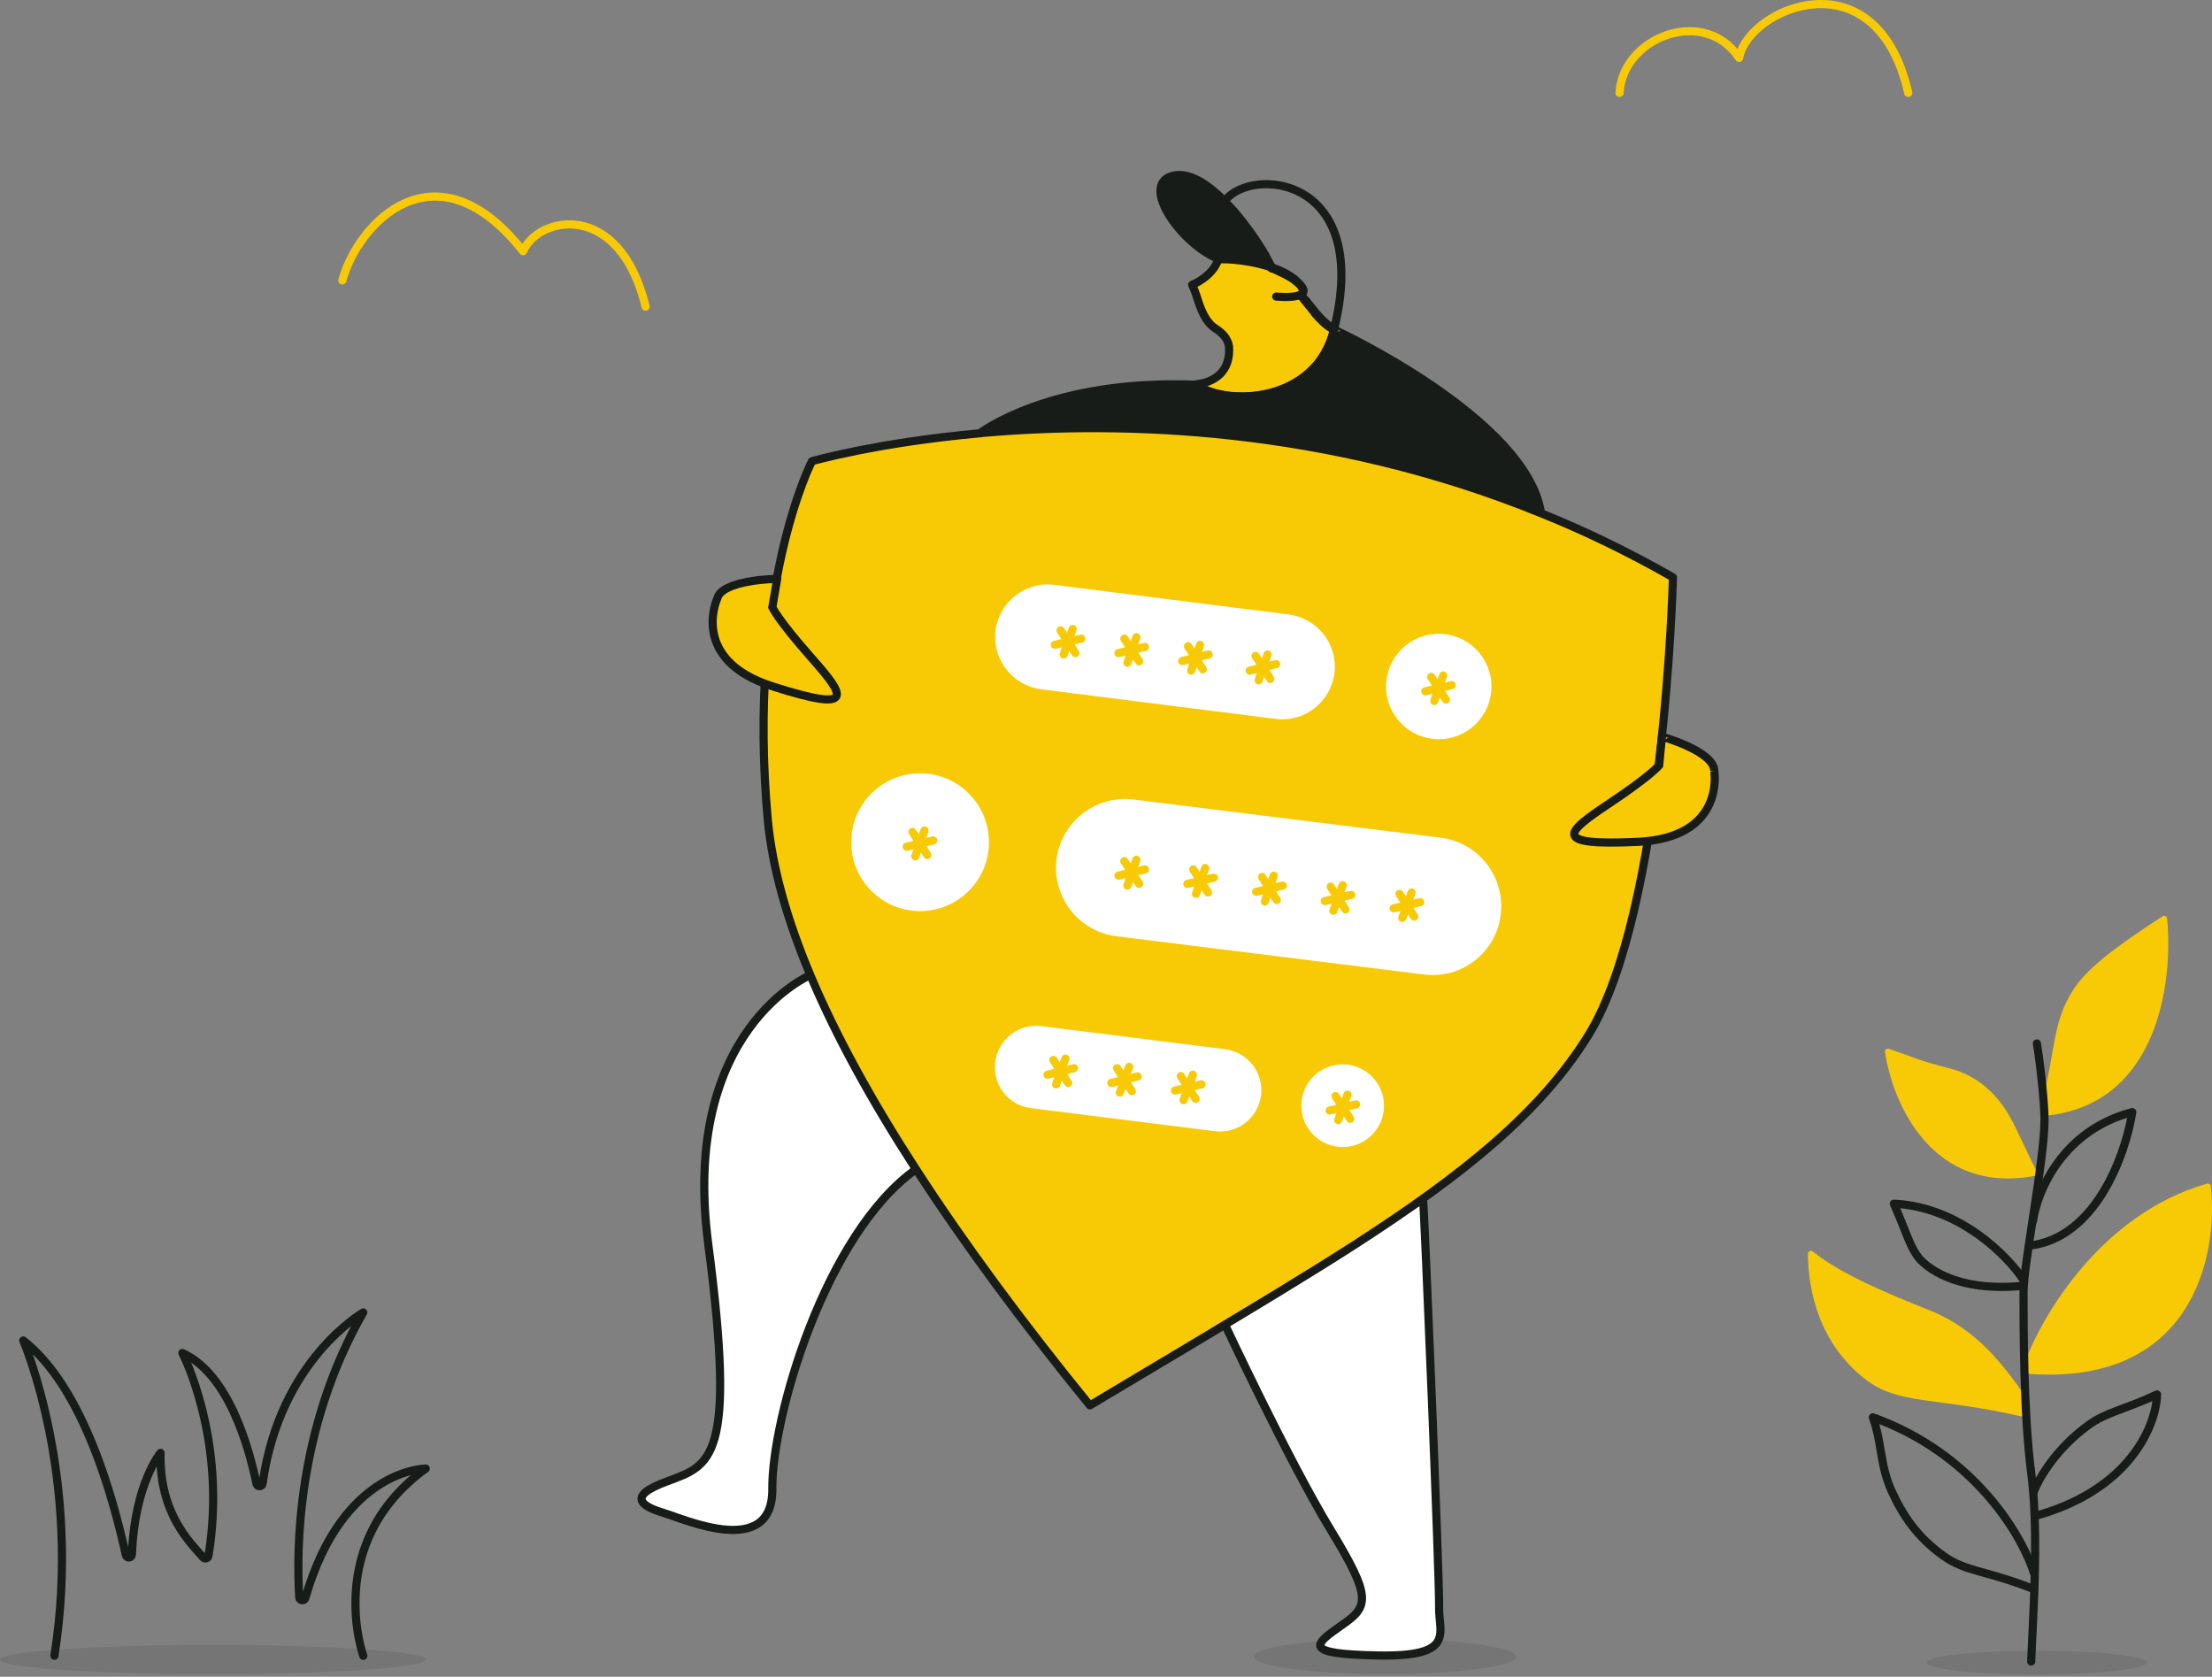 <svg xmlns="http://www.w3.org/2000/svg" width="380" height="288" fill="none" viewBox="0 0 380 288">
    <rect x="0" y="0" width="380" height="288" fill="#808080" stroke="none"/>
    <ellipse cx="237.95" cy="284.538" fill="#181C19" opacity=".1" rx="22.543" ry="3.006"/>
    <path stroke="#181C19" stroke-linecap="round" stroke-linejoin="round" stroke-miterlimit="10" stroke-width="1.4" d="M62.41 284.406s-6.966-19.304 10.728-32.168c0 0-14.31 0-20.679 22.235-.163.579-1.013.489-1.05-.108-.488-7.744-.542-28.857 11-48.939 0 0-14.364 8.141-17.295 29.399-.09.597-.941.616-1.05.037-1.32-6.387-4.848-18.925-12.736-22.471 0 0 7.761 14.926 4.486 34.846-.072.452-.633.597-.94.253-2.081-2.424-7.563-7.49-7.292-17.947 0 0-4.45 5.246-4.92 17.458-.019.634-.923.706-1.05.091-2.062-9.372-7.218-28.766-17.621-36.854 0 0 10.185 23.592 5.355 54.15"/>
    <ellipse cx="36.569" cy="285.039" fill="#181C19" opacity=".1" rx="36.569" ry="2.505"/>
    <path fill="#F8CA06" fill-rule="evenodd" d="M298.485 8.408c.757-1.873 2.31-3.65 4.267-5.07 2.46-1.784 5.653-3.073 8.989-3.302 3.348-.23 6.85.61 9.871 3.094 3.016 2.48 5.489 6.548 6.891 12.666.087.377-.149.753-.527.84-.377.086-.753-.15-.84-.527-1.353-5.905-3.701-9.664-6.415-11.896-2.709-2.228-5.844-2.986-8.884-2.777-3.05.21-5.994 1.394-8.262 3.038-2.284 1.656-3.788 3.707-4.12 5.589-.049.282-.266.506-.546.564-.281.06-.569-.059-.728-.297-2.793-4.19-7.441-5.032-11.53-3.669-4.116 1.372-7.493 4.923-7.725 9.328-.02.387-.35.684-.737.664-.387-.02-.684-.35-.663-.738.269-5.113 4.156-9.076 8.681-10.584 4.166-1.389 9.018-.744 12.278 3.077zM69.985 35.471c-5.305 2.294-9.2 8.097-10.497 12.878-.101.374-.486.595-.86.493-.374-.101-.595-.486-.494-.86 1.376-5.071 5.495-11.29 11.295-13.798 2.926-1.265 6.27-1.578 9.855-.323 3.36 1.175 6.883 3.71 10.462 8.027 1.798-2.814 5.845-4.643 10.02-3.867 4.742.88 9.529 5.05 11.825 14.487.092.377-.139.756-.515.847-.377.092-.756-.139-.848-.515-2.213-9.097-6.693-12.693-10.718-13.44-4.115-.765-7.889 1.376-8.993 4.026-.095.23-.305.39-.551.425-.247.034-.492-.065-.646-.26-3.704-4.691-7.255-7.271-10.499-8.407-3.23-1.13-6.21-.848-8.836.288z" clip-rule="evenodd"/>
    <ellipse cx="349.887" cy="285.561" fill="#181C19" opacity=".1" rx="18.884" ry="2.042"/>
    <path fill="#F8CA06" d="M379.176 203.294c-18.207 5.171-28.569 22.864-31.525 31.222-.019.053-.027.107-.027.163v.767c0 .26.209.477.467.498 28.487 2.296 33.025-20.143 31.707-32.241-.033-.302-.33-.492-.622-.409zM347.951 242.809v-2.813c0-.104-.032-.205-.092-.289-3.629-5.102-8.168-11.366-16.29-14.614-7.754-3.102-15.214-6.204-20.157-10.139-.331-.263-.827-.042-.825.38.022 6.434 1.985 15.443 9.843 21.553 5.766 4.484 11.951 2.992 26.899 6.409.314.072.622-.165.622-.487zM351.45 191.625c19.21-1.883 21.924-22.828 20.834-33.891-.036-.368-.45-.556-.761-.355-8.725 5.642-13.143 9.156-15.38 12.671-3.602 5.66-2.952 10.134-5.224 18.61-.012.043-.018.087-.018.131v2.341c0 .292.258.522.549.493zM349.577 201.963c-17.585 3.295-24.398-12.296-25.764-21.301-.055-.364.297-.648.645-.53 4.279 1.457 5.424 2.11 10.387 3.351 5.242 1.31 8.425 4.914 10.157 7.863 1.651 2.811 2.834 5.919 4.927 9.893.156.296-.023.663-.352.724z"/>
    <path fill="#181C19" fill-rule="evenodd" d="M349.797 178.532c.382-.066.745.19.81.572.55 3.189 1.321 10.275 1.321 13.225 0 3.506-.912 9.794-1.81 15.709l-.272 1.791c-.356 2.333-.696 4.565-.965 6.508-.339 2.451-.557 4.389-.557 5.479v.521c-.002 5.189-.008 20.447 1.305 30.514 1.148 8.802.612 19.813.213 28.014-.079 1.639-.154 3.166-.208 4.54-.015.387-.341.688-.728.673-.387-.015-.689-.341-.673-.728.055-1.4.13-2.946.21-4.599.398-8.208.925-19.056-.205-27.719-1.325-10.162-1.319-25.498-1.317-30.681v-.535c0-1.203.234-3.238.57-5.671.271-1.954.613-4.199.969-6.533l.271-1.785c.905-5.962 1.794-12.124 1.794-15.498 0-2.841-.758-9.841-1.3-12.987-.066-.381.19-.744.572-.81z" clip-rule="evenodd"/>
    <path fill="#181C19" fill-rule="evenodd" d="M370.937 238.92c.204.133.324.361.319.603-.116 5.452-4.746 17.098-21.817 21.632l-.36-1.356c15.277-4.058 19.995-13.905 20.684-19.156-1.837.819-3.399 1.401-4.768 1.911-.348.13-.684.255-1.009.379-1.851.702-3.334 1.34-4.812 2.419-5.32 3.884-8.262 8.717-9.257 11.435l-1.317-.482c1.088-2.975 4.2-8.036 9.747-12.086 1.636-1.195 3.265-1.885 5.141-2.598.335-.127.677-.254 1.03-.386 1.63-.608 3.475-1.296 5.738-2.361.22-.103.478-.086.681.046zM321.244 242.944c.192-.192.477-.255.732-.164 17.812 6.38 26.115 20.783 28.132 27.28.115.37-.092.763-.462.878-.37.115-.763-.092-.878-.462-1.865-6.009-9.535-19.444-25.919-25.871.447 1.565.692 3.027.929 4.437l.112.666c.348 2.032.745 4.005 1.763 6.217 1.841 4 4.267 7.646 8.615 10.737 1.878 1.335 3.628 1.923 5.986 2.59.316.089.641.18.979.273 2.192.609 4.881 1.356 8.466 2.79.359.144.534.552.39.912-.144.359-.552.534-.911.39-3.51-1.404-6.128-2.131-8.317-2.739l-.988-.276c-2.392-.677-4.335-1.317-6.418-2.797-4.602-3.272-7.165-7.141-9.076-11.294-1.097-2.384-1.519-4.505-1.871-6.567-.039-.224-.076-.447-.113-.669-.308-1.83-.608-3.617-1.316-5.599-.091-.255-.027-.54.165-.732zM324.764 206.348c.138-.2.368-.315.611-.304 5.803.27 10.817 2.575 14.713 5.321 3.893 2.743 6.706 5.952 8.119 8.1.185.281.142.646-.085.877.107.109.18.254.197.419.04.385-.24.73-.625.77-11.783 1.224-17.493-3.295-19.003-5.55-.708-1.057-1.139-2.011-1.674-3.332-.125-.309-.257-.64-.399-.998-.464-1.167-1.045-2.628-1.918-4.625-.098-.222-.073-.479.064-.678zm22.24 13.841c-1.328-2.004-4.006-5.058-7.724-7.678-3.482-2.454-7.844-4.506-12.836-4.985.638 1.496 1.103 2.664 1.482 3.618.14.354.269.678.391.979.524 1.293.912 2.141 1.539 3.078 1.143 1.706 6.146 5.977 17.148 4.988zM366.767 190.498c.175.158.259.394.223.627-.556 3.619-2.121 9.117-5.024 13.895-2.901 4.775-7.211 8.94-13.282 9.63-.385.044-.732-.233-.776-.618-.044-.385.233-.732.618-.776 5.461-.62 9.452-4.373 12.241-8.964 2.51-4.132 3.989-8.853 4.649-12.293-10.883 3.376-14.848 13.189-15.461 17.787-.051.384-.404.654-.788.603-.383-.051-.653-.404-.602-.788.678-5.085 5.127-16.019 17.555-19.261.229-.06.472 0 .647.158z" clip-rule="evenodd"/>
    <path fill="#F8CA06" stroke="#181C19" stroke-linecap="round" stroke-linejoin="round" stroke-miterlimit="10" stroke-width="1.4" d="M229.177 56.558c-2.958 12.543-18.164 13.372-23.784 9.467 3.431-.355 6.035-2.367 5.739-6.509-.178-1.36-1.243-2.425-2.308-3.076-1.834-1.183-2.603-3.49-3.254-5.562-.236-.71-.473-1.36-.769-1.952 0 0 3.491-1.36 4.497-4.378 0 0 3.904-.296 9.111 1.36h.059s.059 0 .119.06c.118.059.295.118.473.177.118.06.236.118.414.178.177.059.414.177.592.295.177.06.414.178.591.296.592.296 1.243.71 1.775 1.065l.059.06.06.059c.591.532 1.005.946 1.183 1.301 0 0 0 .06.059.119.118.355.059.65-.177 1.005-.06.06-.119.06-.178.119l.296.296.059.059c.059.059.118.177.178.236.059.06.059.119.118.119.059.059.059.118.118.118.059.06.059.118.119.118.414.533.946 1.184 1.479 1.834.059.06.118.119.177.237.947 1.124 2.012 2.248 3.077 2.663 0 .177.059.236.118.236z"/>
    <path stroke="#181C19" stroke-linecap="round" stroke-linejoin="round" stroke-miterlimit="10" stroke-width="1.4" d="M229.177 56.558c-.059 0-.118-.059-.177-.059-1.065-.473-2.13-1.597-3.077-2.662.118.118.237.295.414.414.828.887 1.716 1.656 2.485 2.13.178.059.237.118.355.177zM222.431 48.039c-.533-.414-1.184-.77-1.775-1.065-.178-.118-.414-.178-.592-.296-.237-.118-.414-.177-.592-.296-.118-.059-.295-.118-.414-.177-.177-.119-.355-.178-.473-.178 1.42.414 2.781 1.065 3.846 2.012zM223.614 50.524c.237-.296.296-.651.177-1.006.06.118.06.177.119.236.059.355-.059.592-.296.77zM223.735 51.056c.355.355.947 1.184 1.657 2.071-.414-.473-.828-.947-1.124-1.36-.059-.06-.059-.12-.119-.12-.059-.058-.059-.117-.118-.177-.059-.059-.059-.118-.118-.118-.059-.177-.119-.237-.178-.296z"/>
    <path stroke="#181C19" stroke-linecap="round" stroke-linejoin="round" stroke-miterlimit="10" stroke-width="1.4" d="M229.177 56.558c-.059 0-.118-.059-.177-.059-1.065-.473-2.13-1.597-3.077-2.662-.059-.06-.118-.119-.177-.237-.119-.177-.237-.296-.355-.473 1.065 1.242 2.425 2.603 3.49 3.254.119.059.178.118.296.177zM219.237 50.938s2.958.296 4.082-.296"/>
    <path stroke="#181C19" stroke-linecap="round" stroke-linejoin="round" stroke-miterlimit="10" stroke-width="1.4" d="M229.177 56.559c6.271-25.441-12.662-27.808-18.105-22.779-.355.355-.769.71-.887.828m13.43 16.093c.237-.296.296-.65.178-1.006 0 0 0-.059-.059-.118-.178-.473-.651-.947-1.243-1.36l-.059-.06c-.533-.414-1.183-.769-1.775-1.065-.178-.118-.414-.177-.592-.296-.236-.118-.414-.177-.591-.295-.119-.06-.296-.119-.415-.178-.177-.118-.355-.178-.473-.178-.059 0-.059 0-.118-.059m0 0h-.059m.059 0h-.059m0 0l-.119-.118-8.164-11.3m0 0l.059-.06m-.059.06l.059-.06"/>
    <path fill="#181C19" stroke="#181C19" stroke-linecap="round" stroke-linejoin="round" stroke-miterlimit="10" stroke-width="1.4" d="M218.349 45.79c-5.147-1.656-9.111-1.36-9.111-1.36-6.213-2.485-13.431-12.543-7.929-14.2 2.899-.828 6.272 1.42 9.23 4.497l.059.059c1.361 1.36 2.663 2.958 3.728 4.437.059.118.118.178.236.296.06.06.119.177.178.237 1.124 1.597 2.071 3.076 2.721 4.2.06.06.06.119.06.178.591 1.006.887 1.656.828 1.656zM264.734 88.152c-36.979-15.028-72.359-15.856-96.025-13.785-.119 0-.296 0-.414.06 0 0 12.069-9.349 37.096-8.343 5.621 3.905 20.826 3.017 23.784-9.467 0-.059 33.192 15.265 35.559 31.535z"/>
    <path fill="#fff" stroke="#181C19" stroke-linecap="round" stroke-linejoin="round" stroke-miterlimit="10" stroke-width="1.4" d="M157.409 200.803c-15.679 11.064-24.849 42.835-24.731 54.905.118 12.069-14.969 5.266-18.519 4.201-3.55-1.065-6.981-2.781.533-5.503 7.455-2.781 11.833-3.668 6.981-40.705-4.851-36.979 17.632-46.267 17.632-46.267 4.319 10.413 10.472 21.595 18.104 33.369zM236.867 284.344c-13.371-.237-11.064-1.893-6.449-5.147 4.733-3.254 5.332-4.674-1.834-16.448-7.166-11.775-18.186-35.319-18.186-35.319 10.294-6.153 25.84-16.216 34.064-21.541.177.71 2.877 65.853 2.759 70.113-.118 4.378 3.017 8.579-10.354 8.342z"/>
    <path fill="#F8CA06" stroke="#181C19" stroke-linecap="round" stroke-linejoin="round" stroke-miterlimit="10" stroke-width="1.4" d="M287.395 99.157s-1.42 57.213-14.436 78.512c-8.224 13.372-21.655 24.14-40.173 36.091-8.283 5.325-17.572 10.886-27.808 17.04-5.62 3.372-11.537 6.863-17.749 10.59-11.419-14.022-21.536-27.689-29.879-40.587-7.632-11.774-13.785-22.956-18.163-33.369-4.024-9.585-6.508-18.46-7.278-26.506-3.668-39.996 7.574-61.71 7.574-61.71s11.063-3.194 28.813-4.792c.118 0 .296 0 .414-.059 23.666-2.07 59.106-1.242 96.025 13.786 7.514 3.017 15.087 6.685 22.66 11.004z"/>
    <path fill="#fff" d="M244.619 167.375l-52.834-6.568c-6.509-.828-11.064-6.744-10.295-13.193.828-6.509 6.745-11.064 13.194-10.295l52.834 6.567c6.508.828 11.064 6.745 10.295 13.194-.769 6.508-6.686 11.123-13.194 10.295zM158.06 156.488c6.536 0 11.833-5.298 11.833-11.833s-5.297-11.833-11.833-11.833c-6.535 0-11.833 5.298-11.833 11.833s5.298 11.833 11.833 11.833zM178.825 118.386l40.292 5.088c4.969.651 9.466-2.899 10.117-7.81.651-4.969-2.899-9.466-7.81-10.117l-40.291-5.088c-4.97-.65-9.467 2.899-10.118 7.81-.591 4.97 2.899 9.466 7.81 10.117zM247.162 126.965c5 0 9.053-4.053 9.053-9.052 0-5-4.053-9.053-9.053-9.053-4.999 0-9.052 4.053-9.052 9.053 0 4.999 4.053 9.052 9.052 9.052zM177.112 190.331l31.594 3.964c3.905.473 7.395-2.249 7.928-6.153.473-3.905-2.248-7.396-6.153-7.929l-31.594-3.964c-3.905-.473-7.396 2.249-7.929 6.154-.473 3.904 2.249 7.454 6.154 7.928zM230.655 197.016c3.921 0 7.1-3.178 7.1-7.099 0-3.921-3.179-7.1-7.1-7.1s-7.1 3.179-7.1 7.1 3.179 7.099 7.1 7.099z"/>
    <path fill="#F8CA06" stroke="#181C19" stroke-miterlimit="10" stroke-width="1.4" d="M123.211 102.826s-4.852 10.531 9.584 15.087c14.437 4.615 12.366 1.597 6.568-4.97-5.799-6.567-6.686-8.638-6.686-8.638l.828-4.852c-.059-.059-9.525.118-10.294 3.373zM294.494 132.467s1.952 11.419-13.135 12.129c-15.087.71-12.306-1.657-5.029-6.508 7.278-4.852 8.698-6.627 8.698-6.627l.473-4.91c0-.06 9.111 2.544 8.993 5.916z"/>
    <path stroke="#F8CA06" stroke-linecap="round" stroke-linejoin="round" stroke-miterlimit="10" stroke-width="1.4" d="M184.27 108.032l-1.538 4.378M182.198 108.269l2.544 3.905M181.194 110.754l4.556-1.065M195.215 109.452l-1.538 4.378M193.142 109.688l2.544 3.905M192.138 112.174l4.556-1.065M206.161 110.754l-1.538 4.437M204.089 110.99l2.544 3.965M203.085 113.535l4.556-1.124M183.028 181.811l-1.597 4.437M180.955 182.047l2.544 3.964M179.951 184.592l4.556-1.124M193.975 183.231l-1.598 4.438M191.902 183.468l2.544 3.964M190.898 186.012l4.556-1.124M204.919 184.591l-1.597 4.379M202.846 184.828l2.544 3.905M201.842 187.313l4.556-1.065M217.757 112.41l-1.538 4.438M215.685 112.647l2.544 3.964M214.681 115.191l4.556-1.124M195.215 147.673l-1.538 4.437M193.142 147.909l2.544 3.905M192.138 150.394l4.556-1.064M207.05 149.093l-1.597 4.437M204.977 149.329l2.544 3.964M203.973 151.814l4.556-1.065M218.822 150.395l-1.538 4.437M216.808 150.631l2.544 3.964M215.804 153.175l4.556-1.065M230.657 152.051l-1.597 4.378M228.584 152.288l2.544 3.904M227.58 154.773l4.556-1.065M242.488 153.294l-1.597 4.378M240.415 153.53l2.544 3.905M239.411 156.015l4.556-1.065M247.93 116.02l-1.539 4.378M245.857 116.256l2.544 3.905M244.853 118.741l4.556-1.065M231.485 188.023l-1.597 4.378M229.412 188.26l2.544 3.905M228.408 190.745l4.556-1.065M158.828 142.644l-1.597 4.437M156.755 142.88l2.544 3.964M155.751 145.424l4.556-1.065"/>
</svg>
